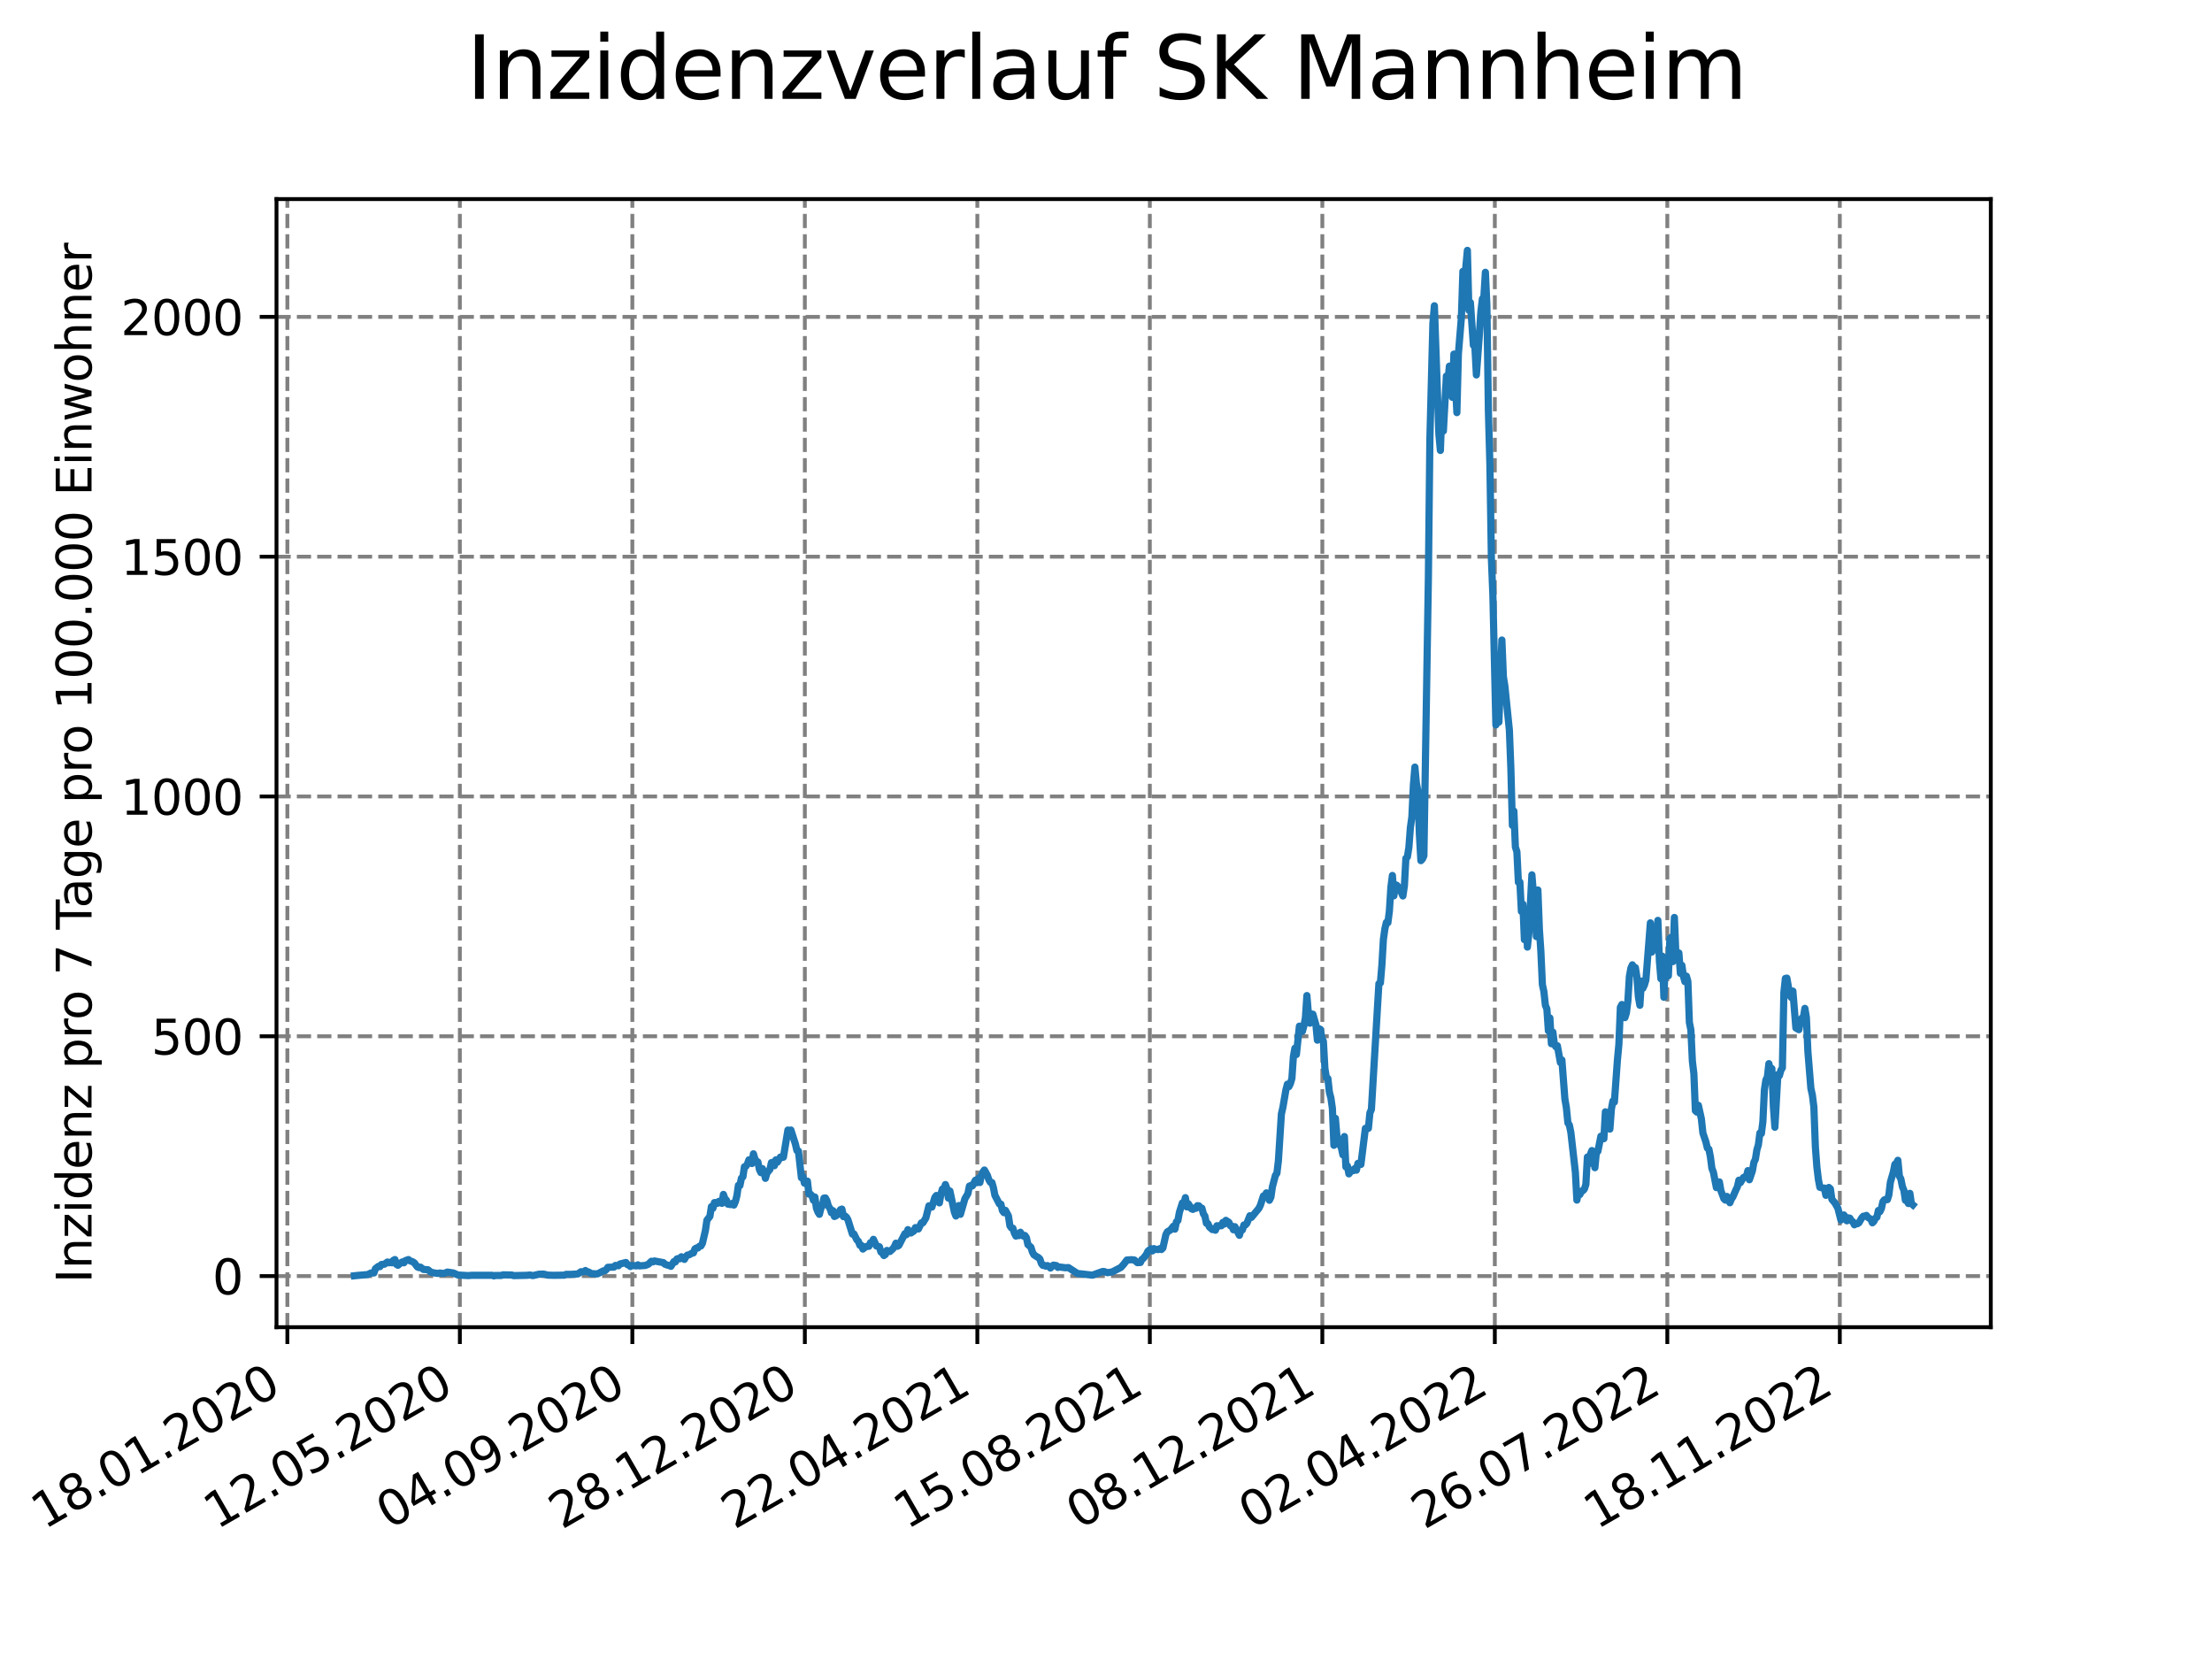 <?xml version="1.0" encoding="utf-8" standalone="no"?>
<!DOCTYPE svg PUBLIC "-//W3C//DTD SVG 1.1//EN"
  "http://www.w3.org/Graphics/SVG/1.1/DTD/svg11.dtd">
<svg xmlns:xlink="http://www.w3.org/1999/xlink" width="460.8pt" height="345.6pt" viewBox="0 0 460.8 345.6" xmlns="http://www.w3.org/2000/svg" version="1.1">
 <defs>
  <style type="text/css">*{stroke-linejoin: round; stroke-linecap: butt}</style>
 </defs>
 <g id="figure_1">
  <g id="patch_1">
   <path d="M 0 345.6 
L 460.8 345.6 
L 460.8 0 
L 0 0 
z
" style="fill: #ffffff"/>
  </g>
  <g id="axes_1">
   <g id="patch_2">
    <path d="M 57.6 276.48 
L 414.72 276.48 
L 414.72 41.472 
L 57.6 41.472 
z
" style="fill: #ffffff"/>
   </g>
   <g id="matplotlib.axis_1">
    <g id="xtick_1">
     <g id="line2d_1">
      <path d="M 59.863 276.48 
L 59.863 41.472 
" clip-path="url(#pa8c77281c5)" style="fill: none; stroke-dasharray: 2.96,1.28; stroke-dashoffset: 0; stroke: #808080; stroke-width: 0.8"/>
     </g>
     <g id="line2d_2">
      <defs>
       <path id="mc7de9e246f" d="M 0 0 
L 0 3.5 
" style="stroke: #000000; stroke-width: 0.8"/>
      </defs>
      <g>
       <use xlink:href="#mc7de9e246f" x="59.863" y="276.48" style="stroke: #000000; stroke-width: 0.8"/>
      </g>
     </g>
     <g id="text_1">
      <!-- 18.01.2020 -->
      <g transform="translate(9.238 318.689) rotate(-30) scale(0.1 -0.1)">
       <defs>
        <path id="DejaVuSans-31" d="M 794 531 
L 1825 531 
L 1825 4091 
L 703 3866 
L 703 4441 
L 1819 4666 
L 2450 4666 
L 2450 531 
L 3481 531 
L 3481 0 
L 794 0 
L 794 531 
z
" transform="scale(0.016)"/>
        <path id="DejaVuSans-38" d="M 2034 2216 
Q 1584 2216 1326 1975 
Q 1069 1734 1069 1313 
Q 1069 891 1326 650 
Q 1584 409 2034 409 
Q 2484 409 2743 651 
Q 3003 894 3003 1313 
Q 3003 1734 2745 1975 
Q 2488 2216 2034 2216 
z
M 1403 2484 
Q 997 2584 770 2862 
Q 544 3141 544 3541 
Q 544 4100 942 4425 
Q 1341 4750 2034 4750 
Q 2731 4750 3128 4425 
Q 3525 4100 3525 3541 
Q 3525 3141 3298 2862 
Q 3072 2584 2669 2484 
Q 3125 2378 3379 2068 
Q 3634 1759 3634 1313 
Q 3634 634 3220 271 
Q 2806 -91 2034 -91 
Q 1263 -91 848 271 
Q 434 634 434 1313 
Q 434 1759 690 2068 
Q 947 2378 1403 2484 
z
M 1172 3481 
Q 1172 3119 1398 2916 
Q 1625 2713 2034 2713 
Q 2441 2713 2670 2916 
Q 2900 3119 2900 3481 
Q 2900 3844 2670 4047 
Q 2441 4250 2034 4250 
Q 1625 4250 1398 4047 
Q 1172 3844 1172 3481 
z
" transform="scale(0.016)"/>
        <path id="DejaVuSans-2e" d="M 684 794 
L 1344 794 
L 1344 0 
L 684 0 
L 684 794 
z
" transform="scale(0.016)"/>
        <path id="DejaVuSans-30" d="M 2034 4250 
Q 1547 4250 1301 3770 
Q 1056 3291 1056 2328 
Q 1056 1369 1301 889 
Q 1547 409 2034 409 
Q 2525 409 2770 889 
Q 3016 1369 3016 2328 
Q 3016 3291 2770 3770 
Q 2525 4250 2034 4250 
z
M 2034 4750 
Q 2819 4750 3233 4129 
Q 3647 3509 3647 2328 
Q 3647 1150 3233 529 
Q 2819 -91 2034 -91 
Q 1250 -91 836 529 
Q 422 1150 422 2328 
Q 422 3509 836 4129 
Q 1250 4750 2034 4750 
z
" transform="scale(0.016)"/>
        <path id="DejaVuSans-32" d="M 1228 531 
L 3431 531 
L 3431 0 
L 469 0 
L 469 531 
Q 828 903 1448 1529 
Q 2069 2156 2228 2338 
Q 2531 2678 2651 2914 
Q 2772 3150 2772 3378 
Q 2772 3750 2511 3984 
Q 2250 4219 1831 4219 
Q 1534 4219 1204 4116 
Q 875 4013 500 3803 
L 500 4441 
Q 881 4594 1212 4672 
Q 1544 4750 1819 4750 
Q 2544 4750 2975 4387 
Q 3406 4025 3406 3419 
Q 3406 3131 3298 2873 
Q 3191 2616 2906 2266 
Q 2828 2175 2409 1742 
Q 1991 1309 1228 531 
z
" transform="scale(0.016)"/>
       </defs>
       <use xlink:href="#DejaVuSans-31"/>
       <use xlink:href="#DejaVuSans-38" x="63.623"/>
       <use xlink:href="#DejaVuSans-2e" x="127.246"/>
       <use xlink:href="#DejaVuSans-30" x="159.033"/>
       <use xlink:href="#DejaVuSans-31" x="222.656"/>
       <use xlink:href="#DejaVuSans-2e" x="286.279"/>
       <use xlink:href="#DejaVuSans-32" x="318.066"/>
       <use xlink:href="#DejaVuSans-30" x="381.689"/>
       <use xlink:href="#DejaVuSans-32" x="445.312"/>
       <use xlink:href="#DejaVuSans-30" x="508.936"/>
      </g>
     </g>
    </g>
    <g id="xtick_2">
     <g id="line2d_3">
      <path d="M 95.797 276.48 
L 95.797 41.472 
" clip-path="url(#pa8c77281c5)" style="fill: none; stroke-dasharray: 2.96,1.28; stroke-dashoffset: 0; stroke: #808080; stroke-width: 0.8"/>
     </g>
     <g id="line2d_4">
      <g>
       <use xlink:href="#mc7de9e246f" x="95.797" y="276.48" style="stroke: #000000; stroke-width: 0.8"/>
      </g>
     </g>
     <g id="text_2">
      <!-- 12.05.2020 -->
      <g transform="translate(45.171 318.689) rotate(-30) scale(0.1 -0.1)">
       <defs>
        <path id="DejaVuSans-35" d="M 691 4666 
L 3169 4666 
L 3169 4134 
L 1269 4134 
L 1269 2991 
Q 1406 3038 1543 3061 
Q 1681 3084 1819 3084 
Q 2600 3084 3056 2656 
Q 3513 2228 3513 1497 
Q 3513 744 3044 326 
Q 2575 -91 1722 -91 
Q 1428 -91 1123 -41 
Q 819 9 494 109 
L 494 744 
Q 775 591 1075 516 
Q 1375 441 1709 441 
Q 2250 441 2565 725 
Q 2881 1009 2881 1497 
Q 2881 1984 2565 2268 
Q 2250 2553 1709 2553 
Q 1456 2553 1204 2497 
Q 953 2441 691 2322 
L 691 4666 
z
" transform="scale(0.016)"/>
       </defs>
       <use xlink:href="#DejaVuSans-31"/>
       <use xlink:href="#DejaVuSans-32" x="63.623"/>
       <use xlink:href="#DejaVuSans-2e" x="127.246"/>
       <use xlink:href="#DejaVuSans-30" x="159.033"/>
       <use xlink:href="#DejaVuSans-35" x="222.656"/>
       <use xlink:href="#DejaVuSans-2e" x="286.279"/>
       <use xlink:href="#DejaVuSans-32" x="318.066"/>
       <use xlink:href="#DejaVuSans-30" x="381.689"/>
       <use xlink:href="#DejaVuSans-32" x="445.312"/>
       <use xlink:href="#DejaVuSans-30" x="508.936"/>
      </g>
     </g>
    </g>
    <g id="xtick_3">
     <g id="line2d_5">
      <path d="M 131.73 276.48 
L 131.73 41.472 
" clip-path="url(#pa8c77281c5)" style="fill: none; stroke-dasharray: 2.96,1.28; stroke-dashoffset: 0; stroke: #808080; stroke-width: 0.8"/>
     </g>
     <g id="line2d_6">
      <g>
       <use xlink:href="#mc7de9e246f" x="131.73" y="276.48" style="stroke: #000000; stroke-width: 0.8"/>
      </g>
     </g>
     <g id="text_3">
      <!-- 04.09.2020 -->
      <g transform="translate(81.105 318.689) rotate(-30) scale(0.1 -0.1)">
       <defs>
        <path id="DejaVuSans-34" d="M 2419 4116 
L 825 1625 
L 2419 1625 
L 2419 4116 
z
M 2253 4666 
L 3047 4666 
L 3047 1625 
L 3713 1625 
L 3713 1100 
L 3047 1100 
L 3047 0 
L 2419 0 
L 2419 1100 
L 313 1100 
L 313 1709 
L 2253 4666 
z
" transform="scale(0.016)"/>
        <path id="DejaVuSans-39" d="M 703 97 
L 703 672 
Q 941 559 1184 500 
Q 1428 441 1663 441 
Q 2288 441 2617 861 
Q 2947 1281 2994 2138 
Q 2813 1869 2534 1725 
Q 2256 1581 1919 1581 
Q 1219 1581 811 2004 
Q 403 2428 403 3163 
Q 403 3881 828 4315 
Q 1253 4750 1959 4750 
Q 2769 4750 3195 4129 
Q 3622 3509 3622 2328 
Q 3622 1225 3098 567 
Q 2575 -91 1691 -91 
Q 1453 -91 1209 -44 
Q 966 3 703 97 
z
M 1959 2075 
Q 2384 2075 2632 2365 
Q 2881 2656 2881 3163 
Q 2881 3666 2632 3958 
Q 2384 4250 1959 4250 
Q 1534 4250 1286 3958 
Q 1038 3666 1038 3163 
Q 1038 2656 1286 2365 
Q 1534 2075 1959 2075 
z
" transform="scale(0.016)"/>
       </defs>
       <use xlink:href="#DejaVuSans-30"/>
       <use xlink:href="#DejaVuSans-34" x="63.623"/>
       <use xlink:href="#DejaVuSans-2e" x="127.246"/>
       <use xlink:href="#DejaVuSans-30" x="159.033"/>
       <use xlink:href="#DejaVuSans-39" x="222.656"/>
       <use xlink:href="#DejaVuSans-2e" x="286.279"/>
       <use xlink:href="#DejaVuSans-32" x="318.066"/>
       <use xlink:href="#DejaVuSans-30" x="381.689"/>
       <use xlink:href="#DejaVuSans-32" x="445.312"/>
       <use xlink:href="#DejaVuSans-30" x="508.936"/>
      </g>
     </g>
    </g>
    <g id="xtick_4">
     <g id="line2d_7">
      <path d="M 167.664 276.48 
L 167.664 41.472 
" clip-path="url(#pa8c77281c5)" style="fill: none; stroke-dasharray: 2.96,1.28; stroke-dashoffset: 0; stroke: #808080; stroke-width: 0.8"/>
     </g>
     <g id="line2d_8">
      <g>
       <use xlink:href="#mc7de9e246f" x="167.664" y="276.48" style="stroke: #000000; stroke-width: 0.8"/>
      </g>
     </g>
     <g id="text_4">
      <!-- 28.12.2020 -->
      <g transform="translate(117.039 318.689) rotate(-30) scale(0.1 -0.1)">
       <use xlink:href="#DejaVuSans-32"/>
       <use xlink:href="#DejaVuSans-38" x="63.623"/>
       <use xlink:href="#DejaVuSans-2e" x="127.246"/>
       <use xlink:href="#DejaVuSans-31" x="159.033"/>
       <use xlink:href="#DejaVuSans-32" x="222.656"/>
       <use xlink:href="#DejaVuSans-2e" x="286.279"/>
       <use xlink:href="#DejaVuSans-32" x="318.066"/>
       <use xlink:href="#DejaVuSans-30" x="381.689"/>
       <use xlink:href="#DejaVuSans-32" x="445.312"/>
       <use xlink:href="#DejaVuSans-30" x="508.936"/>
      </g>
     </g>
    </g>
    <g id="xtick_5">
     <g id="line2d_9">
      <path d="M 203.598 276.48 
L 203.598 41.472 
" clip-path="url(#pa8c77281c5)" style="fill: none; stroke-dasharray: 2.96,1.28; stroke-dashoffset: 0; stroke: #808080; stroke-width: 0.8"/>
     </g>
     <g id="line2d_10">
      <g>
       <use xlink:href="#mc7de9e246f" x="203.598" y="276.48" style="stroke: #000000; stroke-width: 0.8"/>
      </g>
     </g>
     <g id="text_5">
      <!-- 22.04.2021 -->
      <g transform="translate(152.973 318.689) rotate(-30) scale(0.1 -0.1)">
       <use xlink:href="#DejaVuSans-32"/>
       <use xlink:href="#DejaVuSans-32" x="63.623"/>
       <use xlink:href="#DejaVuSans-2e" x="127.246"/>
       <use xlink:href="#DejaVuSans-30" x="159.033"/>
       <use xlink:href="#DejaVuSans-34" x="222.656"/>
       <use xlink:href="#DejaVuSans-2e" x="286.279"/>
       <use xlink:href="#DejaVuSans-32" x="318.066"/>
       <use xlink:href="#DejaVuSans-30" x="381.689"/>
       <use xlink:href="#DejaVuSans-32" x="445.312"/>
       <use xlink:href="#DejaVuSans-31" x="508.936"/>
      </g>
     </g>
    </g>
    <g id="xtick_6">
     <g id="line2d_11">
      <path d="M 239.532 276.48 
L 239.532 41.472 
" clip-path="url(#pa8c77281c5)" style="fill: none; stroke-dasharray: 2.96,1.28; stroke-dashoffset: 0; stroke: #808080; stroke-width: 0.8"/>
     </g>
     <g id="line2d_12">
      <g>
       <use xlink:href="#mc7de9e246f" x="239.532" y="276.48" style="stroke: #000000; stroke-width: 0.8"/>
      </g>
     </g>
     <g id="text_6">
      <!-- 15.08.2021 -->
      <g transform="translate(188.907 318.689) rotate(-30) scale(0.1 -0.1)">
       <use xlink:href="#DejaVuSans-31"/>
       <use xlink:href="#DejaVuSans-35" x="63.623"/>
       <use xlink:href="#DejaVuSans-2e" x="127.246"/>
       <use xlink:href="#DejaVuSans-30" x="159.033"/>
       <use xlink:href="#DejaVuSans-38" x="222.656"/>
       <use xlink:href="#DejaVuSans-2e" x="286.279"/>
       <use xlink:href="#DejaVuSans-32" x="318.066"/>
       <use xlink:href="#DejaVuSans-30" x="381.689"/>
       <use xlink:href="#DejaVuSans-32" x="445.312"/>
       <use xlink:href="#DejaVuSans-31" x="508.936"/>
      </g>
     </g>
    </g>
    <g id="xtick_7">
     <g id="line2d_13">
      <path d="M 275.466 276.48 
L 275.466 41.472 
" clip-path="url(#pa8c77281c5)" style="fill: none; stroke-dasharray: 2.96,1.28; stroke-dashoffset: 0; stroke: #808080; stroke-width: 0.8"/>
     </g>
     <g id="line2d_14">
      <g>
       <use xlink:href="#mc7de9e246f" x="275.466" y="276.48" style="stroke: #000000; stroke-width: 0.8"/>
      </g>
     </g>
     <g id="text_7">
      <!-- 08.12.2021 -->
      <g transform="translate(224.841 318.689) rotate(-30) scale(0.1 -0.1)">
       <use xlink:href="#DejaVuSans-30"/>
       <use xlink:href="#DejaVuSans-38" x="63.623"/>
       <use xlink:href="#DejaVuSans-2e" x="127.246"/>
       <use xlink:href="#DejaVuSans-31" x="159.033"/>
       <use xlink:href="#DejaVuSans-32" x="222.656"/>
       <use xlink:href="#DejaVuSans-2e" x="286.279"/>
       <use xlink:href="#DejaVuSans-32" x="318.066"/>
       <use xlink:href="#DejaVuSans-30" x="381.689"/>
       <use xlink:href="#DejaVuSans-32" x="445.312"/>
       <use xlink:href="#DejaVuSans-31" x="508.936"/>
      </g>
     </g>
    </g>
    <g id="xtick_8">
     <g id="line2d_15">
      <path d="M 311.4 276.48 
L 311.4 41.472 
" clip-path="url(#pa8c77281c5)" style="fill: none; stroke-dasharray: 2.96,1.28; stroke-dashoffset: 0; stroke: #808080; stroke-width: 0.8"/>
     </g>
     <g id="line2d_16">
      <g>
       <use xlink:href="#mc7de9e246f" x="311.4" y="276.48" style="stroke: #000000; stroke-width: 0.8"/>
      </g>
     </g>
     <g id="text_8">
      <!-- 02.04.2022 -->
      <g transform="translate(260.775 318.689) rotate(-30) scale(0.1 -0.1)">
       <use xlink:href="#DejaVuSans-30"/>
       <use xlink:href="#DejaVuSans-32" x="63.623"/>
       <use xlink:href="#DejaVuSans-2e" x="127.246"/>
       <use xlink:href="#DejaVuSans-30" x="159.033"/>
       <use xlink:href="#DejaVuSans-34" x="222.656"/>
       <use xlink:href="#DejaVuSans-2e" x="286.279"/>
       <use xlink:href="#DejaVuSans-32" x="318.066"/>
       <use xlink:href="#DejaVuSans-30" x="381.689"/>
       <use xlink:href="#DejaVuSans-32" x="445.312"/>
       <use xlink:href="#DejaVuSans-32" x="508.936"/>
      </g>
     </g>
    </g>
    <g id="xtick_9">
     <g id="line2d_17">
      <path d="M 347.334 276.48 
L 347.334 41.472 
" clip-path="url(#pa8c77281c5)" style="fill: none; stroke-dasharray: 2.96,1.28; stroke-dashoffset: 0; stroke: #808080; stroke-width: 0.8"/>
     </g>
     <g id="line2d_18">
      <g>
       <use xlink:href="#mc7de9e246f" x="347.334" y="276.48" style="stroke: #000000; stroke-width: 0.8"/>
      </g>
     </g>
     <g id="text_9">
      <!-- 26.07.2022 -->
      <g transform="translate(296.708 318.689) rotate(-30) scale(0.1 -0.1)">
       <defs>
        <path id="DejaVuSans-36" d="M 2113 2584 
Q 1688 2584 1439 2293 
Q 1191 2003 1191 1497 
Q 1191 994 1439 701 
Q 1688 409 2113 409 
Q 2538 409 2786 701 
Q 3034 994 3034 1497 
Q 3034 2003 2786 2293 
Q 2538 2584 2113 2584 
z
M 3366 4563 
L 3366 3988 
Q 3128 4100 2886 4159 
Q 2644 4219 2406 4219 
Q 1781 4219 1451 3797 
Q 1122 3375 1075 2522 
Q 1259 2794 1537 2939 
Q 1816 3084 2150 3084 
Q 2853 3084 3261 2657 
Q 3669 2231 3669 1497 
Q 3669 778 3244 343 
Q 2819 -91 2113 -91 
Q 1303 -91 875 529 
Q 447 1150 447 2328 
Q 447 3434 972 4092 
Q 1497 4750 2381 4750 
Q 2619 4750 2861 4703 
Q 3103 4656 3366 4563 
z
" transform="scale(0.016)"/>
        <path id="DejaVuSans-37" d="M 525 4666 
L 3525 4666 
L 3525 4397 
L 1831 0 
L 1172 0 
L 2766 4134 
L 525 4134 
L 525 4666 
z
" transform="scale(0.016)"/>
       </defs>
       <use xlink:href="#DejaVuSans-32"/>
       <use xlink:href="#DejaVuSans-36" x="63.623"/>
       <use xlink:href="#DejaVuSans-2e" x="127.246"/>
       <use xlink:href="#DejaVuSans-30" x="159.033"/>
       <use xlink:href="#DejaVuSans-37" x="222.656"/>
       <use xlink:href="#DejaVuSans-2e" x="286.279"/>
       <use xlink:href="#DejaVuSans-32" x="318.066"/>
       <use xlink:href="#DejaVuSans-30" x="381.689"/>
       <use xlink:href="#DejaVuSans-32" x="445.312"/>
       <use xlink:href="#DejaVuSans-32" x="508.936"/>
      </g>
     </g>
    </g>
    <g id="xtick_10">
     <g id="line2d_19">
      <path d="M 383.267 276.48 
L 383.267 41.472 
" clip-path="url(#pa8c77281c5)" style="fill: none; stroke-dasharray: 2.96,1.28; stroke-dashoffset: 0; stroke: #808080; stroke-width: 0.8"/>
     </g>
     <g id="line2d_20">
      <g>
       <use xlink:href="#mc7de9e246f" x="383.267" y="276.48" style="stroke: #000000; stroke-width: 0.8"/>
      </g>
     </g>
     <g id="text_10">
      <!-- 18.11.2022 -->
      <g transform="translate(332.642 318.689) rotate(-30) scale(0.1 -0.1)">
       <use xlink:href="#DejaVuSans-31"/>
       <use xlink:href="#DejaVuSans-38" x="63.623"/>
       <use xlink:href="#DejaVuSans-2e" x="127.246"/>
       <use xlink:href="#DejaVuSans-31" x="159.033"/>
       <use xlink:href="#DejaVuSans-31" x="222.656"/>
       <use xlink:href="#DejaVuSans-2e" x="286.279"/>
       <use xlink:href="#DejaVuSans-32" x="318.066"/>
       <use xlink:href="#DejaVuSans-30" x="381.689"/>
       <use xlink:href="#DejaVuSans-32" x="445.312"/>
       <use xlink:href="#DejaVuSans-32" x="508.936"/>
      </g>
     </g>
    </g>
   </g>
   <g id="matplotlib.axis_2">
    <g id="ytick_1">
     <g id="line2d_21">
      <path d="M 57.6 265.83 
L 414.72 265.83 
" clip-path="url(#pa8c77281c5)" style="fill: none; stroke-dasharray: 2.96,1.28; stroke-dashoffset: 0; stroke: #808080; stroke-width: 0.8"/>
     </g>
     <g id="line2d_22">
      <defs>
       <path id="m4a554c1c6c" d="M 0 0 
L -3.5 0 
" style="stroke: #000000; stroke-width: 0.8"/>
      </defs>
      <g>
       <use xlink:href="#m4a554c1c6c" x="57.6" y="265.83" style="stroke: #000000; stroke-width: 0.8"/>
      </g>
     </g>
     <g id="text_11">
      <!-- 0 -->
      <g transform="translate(44.237 269.629) scale(0.1 -0.1)">
       <use xlink:href="#DejaVuSans-30"/>
      </g>
     </g>
    </g>
    <g id="ytick_2">
     <g id="line2d_23">
      <path d="M 57.6 215.875 
L 414.72 215.875 
" clip-path="url(#pa8c77281c5)" style="fill: none; stroke-dasharray: 2.96,1.28; stroke-dashoffset: 0; stroke: #808080; stroke-width: 0.8"/>
     </g>
     <g id="line2d_24">
      <g>
       <use xlink:href="#m4a554c1c6c" x="57.6" y="215.875" style="stroke: #000000; stroke-width: 0.8"/>
      </g>
     </g>
     <g id="text_12">
      <!-- 500 -->
      <g transform="translate(31.512 219.674) scale(0.1 -0.1)">
       <use xlink:href="#DejaVuSans-35"/>
       <use xlink:href="#DejaVuSans-30" x="63.623"/>
       <use xlink:href="#DejaVuSans-30" x="127.246"/>
      </g>
     </g>
    </g>
    <g id="ytick_3">
     <g id="line2d_25">
      <path d="M 57.6 165.92 
L 414.72 165.92 
" clip-path="url(#pa8c77281c5)" style="fill: none; stroke-dasharray: 2.96,1.28; stroke-dashoffset: 0; stroke: #808080; stroke-width: 0.8"/>
     </g>
     <g id="line2d_26">
      <g>
       <use xlink:href="#m4a554c1c6c" x="57.6" y="165.92" style="stroke: #000000; stroke-width: 0.8"/>
      </g>
     </g>
     <g id="text_13">
      <!-- 1000 -->
      <g transform="translate(25.15 169.719) scale(0.1 -0.1)">
       <use xlink:href="#DejaVuSans-31"/>
       <use xlink:href="#DejaVuSans-30" x="63.623"/>
       <use xlink:href="#DejaVuSans-30" x="127.246"/>
       <use xlink:href="#DejaVuSans-30" x="190.869"/>
      </g>
     </g>
    </g>
    <g id="ytick_4">
     <g id="line2d_27">
      <path d="M 57.6 115.965 
L 414.72 115.965 
" clip-path="url(#pa8c77281c5)" style="fill: none; stroke-dasharray: 2.96,1.28; stroke-dashoffset: 0; stroke: #808080; stroke-width: 0.8"/>
     </g>
     <g id="line2d_28">
      <g>
       <use xlink:href="#m4a554c1c6c" x="57.6" y="115.965" style="stroke: #000000; stroke-width: 0.8"/>
      </g>
     </g>
     <g id="text_14">
      <!-- 1500 -->
      <g transform="translate(25.15 119.764) scale(0.1 -0.1)">
       <use xlink:href="#DejaVuSans-31"/>
       <use xlink:href="#DejaVuSans-35" x="63.623"/>
       <use xlink:href="#DejaVuSans-30" x="127.246"/>
       <use xlink:href="#DejaVuSans-30" x="190.869"/>
      </g>
     </g>
    </g>
    <g id="ytick_5">
     <g id="line2d_29">
      <path d="M 57.6 66.01 
L 414.72 66.01 
" clip-path="url(#pa8c77281c5)" style="fill: none; stroke-dasharray: 2.96,1.28; stroke-dashoffset: 0; stroke: #808080; stroke-width: 0.8"/>
     </g>
     <g id="line2d_30">
      <g>
       <use xlink:href="#m4a554c1c6c" x="57.6" y="66.01" style="stroke: #000000; stroke-width: 0.8"/>
      </g>
     </g>
     <g id="text_15">
      <!-- 2000 -->
      <g transform="translate(25.15 69.81) scale(0.1 -0.1)">
       <use xlink:href="#DejaVuSans-32"/>
       <use xlink:href="#DejaVuSans-30" x="63.623"/>
       <use xlink:href="#DejaVuSans-30" x="127.246"/>
       <use xlink:href="#DejaVuSans-30" x="190.869"/>
      </g>
     </g>
    </g>
    <g id="text_16">
     <!-- Inzidenz pro 7 Tage pro 100.000 Einwohner -->
     <g transform="translate(19.07 267.301) rotate(-90) scale(0.1 -0.1)">
      <defs>
       <path id="DejaVuSans-49" d="M 628 4666 
L 1259 4666 
L 1259 0 
L 628 0 
L 628 4666 
z
" transform="scale(0.016)"/>
       <path id="DejaVuSans-6e" d="M 3513 2113 
L 3513 0 
L 2938 0 
L 2938 2094 
Q 2938 2591 2744 2837 
Q 2550 3084 2163 3084 
Q 1697 3084 1428 2787 
Q 1159 2491 1159 1978 
L 1159 0 
L 581 0 
L 581 3500 
L 1159 3500 
L 1159 2956 
Q 1366 3272 1645 3428 
Q 1925 3584 2291 3584 
Q 2894 3584 3203 3211 
Q 3513 2838 3513 2113 
z
" transform="scale(0.016)"/>
       <path id="DejaVuSans-7a" d="M 353 3500 
L 3084 3500 
L 3084 2975 
L 922 459 
L 3084 459 
L 3084 0 
L 275 0 
L 275 525 
L 2438 3041 
L 353 3041 
L 353 3500 
z
" transform="scale(0.016)"/>
       <path id="DejaVuSans-69" d="M 603 3500 
L 1178 3500 
L 1178 0 
L 603 0 
L 603 3500 
z
M 603 4863 
L 1178 4863 
L 1178 4134 
L 603 4134 
L 603 4863 
z
" transform="scale(0.016)"/>
       <path id="DejaVuSans-64" d="M 2906 2969 
L 2906 4863 
L 3481 4863 
L 3481 0 
L 2906 0 
L 2906 525 
Q 2725 213 2448 61 
Q 2172 -91 1784 -91 
Q 1150 -91 751 415 
Q 353 922 353 1747 
Q 353 2572 751 3078 
Q 1150 3584 1784 3584 
Q 2172 3584 2448 3432 
Q 2725 3281 2906 2969 
z
M 947 1747 
Q 947 1113 1208 752 
Q 1469 391 1925 391 
Q 2381 391 2643 752 
Q 2906 1113 2906 1747 
Q 2906 2381 2643 2742 
Q 2381 3103 1925 3103 
Q 1469 3103 1208 2742 
Q 947 2381 947 1747 
z
" transform="scale(0.016)"/>
       <path id="DejaVuSans-65" d="M 3597 1894 
L 3597 1613 
L 953 1613 
Q 991 1019 1311 708 
Q 1631 397 2203 397 
Q 2534 397 2845 478 
Q 3156 559 3463 722 
L 3463 178 
Q 3153 47 2828 -22 
Q 2503 -91 2169 -91 
Q 1331 -91 842 396 
Q 353 884 353 1716 
Q 353 2575 817 3079 
Q 1281 3584 2069 3584 
Q 2775 3584 3186 3129 
Q 3597 2675 3597 1894 
z
M 3022 2063 
Q 3016 2534 2758 2815 
Q 2500 3097 2075 3097 
Q 1594 3097 1305 2825 
Q 1016 2553 972 2059 
L 3022 2063 
z
" transform="scale(0.016)"/>
       <path id="DejaVuSans-20" transform="scale(0.016)"/>
       <path id="DejaVuSans-70" d="M 1159 525 
L 1159 -1331 
L 581 -1331 
L 581 3500 
L 1159 3500 
L 1159 2969 
Q 1341 3281 1617 3432 
Q 1894 3584 2278 3584 
Q 2916 3584 3314 3078 
Q 3713 2572 3713 1747 
Q 3713 922 3314 415 
Q 2916 -91 2278 -91 
Q 1894 -91 1617 61 
Q 1341 213 1159 525 
z
M 3116 1747 
Q 3116 2381 2855 2742 
Q 2594 3103 2138 3103 
Q 1681 3103 1420 2742 
Q 1159 2381 1159 1747 
Q 1159 1113 1420 752 
Q 1681 391 2138 391 
Q 2594 391 2855 752 
Q 3116 1113 3116 1747 
z
" transform="scale(0.016)"/>
       <path id="DejaVuSans-72" d="M 2631 2963 
Q 2534 3019 2420 3045 
Q 2306 3072 2169 3072 
Q 1681 3072 1420 2755 
Q 1159 2438 1159 1844 
L 1159 0 
L 581 0 
L 581 3500 
L 1159 3500 
L 1159 2956 
Q 1341 3275 1631 3429 
Q 1922 3584 2338 3584 
Q 2397 3584 2469 3576 
Q 2541 3569 2628 3553 
L 2631 2963 
z
" transform="scale(0.016)"/>
       <path id="DejaVuSans-6f" d="M 1959 3097 
Q 1497 3097 1228 2736 
Q 959 2375 959 1747 
Q 959 1119 1226 758 
Q 1494 397 1959 397 
Q 2419 397 2687 759 
Q 2956 1122 2956 1747 
Q 2956 2369 2687 2733 
Q 2419 3097 1959 3097 
z
M 1959 3584 
Q 2709 3584 3137 3096 
Q 3566 2609 3566 1747 
Q 3566 888 3137 398 
Q 2709 -91 1959 -91 
Q 1206 -91 779 398 
Q 353 888 353 1747 
Q 353 2609 779 3096 
Q 1206 3584 1959 3584 
z
" transform="scale(0.016)"/>
       <path id="DejaVuSans-54" d="M -19 4666 
L 3928 4666 
L 3928 4134 
L 2272 4134 
L 2272 0 
L 1638 0 
L 1638 4134 
L -19 4134 
L -19 4666 
z
" transform="scale(0.016)"/>
       <path id="DejaVuSans-61" d="M 2194 1759 
Q 1497 1759 1228 1600 
Q 959 1441 959 1056 
Q 959 750 1161 570 
Q 1363 391 1709 391 
Q 2188 391 2477 730 
Q 2766 1069 2766 1631 
L 2766 1759 
L 2194 1759 
z
M 3341 1997 
L 3341 0 
L 2766 0 
L 2766 531 
Q 2569 213 2275 61 
Q 1981 -91 1556 -91 
Q 1019 -91 701 211 
Q 384 513 384 1019 
Q 384 1609 779 1909 
Q 1175 2209 1959 2209 
L 2766 2209 
L 2766 2266 
Q 2766 2663 2505 2880 
Q 2244 3097 1772 3097 
Q 1472 3097 1187 3025 
Q 903 2953 641 2809 
L 641 3341 
Q 956 3463 1253 3523 
Q 1550 3584 1831 3584 
Q 2591 3584 2966 3190 
Q 3341 2797 3341 1997 
z
" transform="scale(0.016)"/>
       <path id="DejaVuSans-67" d="M 2906 1791 
Q 2906 2416 2648 2759 
Q 2391 3103 1925 3103 
Q 1463 3103 1205 2759 
Q 947 2416 947 1791 
Q 947 1169 1205 825 
Q 1463 481 1925 481 
Q 2391 481 2648 825 
Q 2906 1169 2906 1791 
z
M 3481 434 
Q 3481 -459 3084 -895 
Q 2688 -1331 1869 -1331 
Q 1566 -1331 1297 -1286 
Q 1028 -1241 775 -1147 
L 775 -588 
Q 1028 -725 1275 -790 
Q 1522 -856 1778 -856 
Q 2344 -856 2625 -561 
Q 2906 -266 2906 331 
L 2906 616 
Q 2728 306 2450 153 
Q 2172 0 1784 0 
Q 1141 0 747 490 
Q 353 981 353 1791 
Q 353 2603 747 3093 
Q 1141 3584 1784 3584 
Q 2172 3584 2450 3431 
Q 2728 3278 2906 2969 
L 2906 3500 
L 3481 3500 
L 3481 434 
z
" transform="scale(0.016)"/>
       <path id="DejaVuSans-45" d="M 628 4666 
L 3578 4666 
L 3578 4134 
L 1259 4134 
L 1259 2753 
L 3481 2753 
L 3481 2222 
L 1259 2222 
L 1259 531 
L 3634 531 
L 3634 0 
L 628 0 
L 628 4666 
z
" transform="scale(0.016)"/>
       <path id="DejaVuSans-77" d="M 269 3500 
L 844 3500 
L 1563 769 
L 2278 3500 
L 2956 3500 
L 3675 769 
L 4391 3500 
L 4966 3500 
L 4050 0 
L 3372 0 
L 2619 2869 
L 1863 0 
L 1184 0 
L 269 3500 
z
" transform="scale(0.016)"/>
       <path id="DejaVuSans-68" d="M 3513 2113 
L 3513 0 
L 2938 0 
L 2938 2094 
Q 2938 2591 2744 2837 
Q 2550 3084 2163 3084 
Q 1697 3084 1428 2787 
Q 1159 2491 1159 1978 
L 1159 0 
L 581 0 
L 581 4863 
L 1159 4863 
L 1159 2956 
Q 1366 3272 1645 3428 
Q 1925 3584 2291 3584 
Q 2894 3584 3203 3211 
Q 3513 2838 3513 2113 
z
" transform="scale(0.016)"/>
      </defs>
      <use xlink:href="#DejaVuSans-49"/>
      <use xlink:href="#DejaVuSans-6e" x="29.492"/>
      <use xlink:href="#DejaVuSans-7a" x="92.871"/>
      <use xlink:href="#DejaVuSans-69" x="145.361"/>
      <use xlink:href="#DejaVuSans-64" x="173.145"/>
      <use xlink:href="#DejaVuSans-65" x="236.621"/>
      <use xlink:href="#DejaVuSans-6e" x="298.145"/>
      <use xlink:href="#DejaVuSans-7a" x="361.523"/>
      <use xlink:href="#DejaVuSans-20" x="414.014"/>
      <use xlink:href="#DejaVuSans-70" x="445.801"/>
      <use xlink:href="#DejaVuSans-72" x="509.277"/>
      <use xlink:href="#DejaVuSans-6f" x="548.141"/>
      <use xlink:href="#DejaVuSans-20" x="609.322"/>
      <use xlink:href="#DejaVuSans-37" x="641.109"/>
      <use xlink:href="#DejaVuSans-20" x="704.732"/>
      <use xlink:href="#DejaVuSans-54" x="736.52"/>
      <use xlink:href="#DejaVuSans-61" x="781.104"/>
      <use xlink:href="#DejaVuSans-67" x="842.383"/>
      <use xlink:href="#DejaVuSans-65" x="905.859"/>
      <use xlink:href="#DejaVuSans-20" x="967.383"/>
      <use xlink:href="#DejaVuSans-70" x="999.17"/>
      <use xlink:href="#DejaVuSans-72" x="1062.646"/>
      <use xlink:href="#DejaVuSans-6f" x="1101.51"/>
      <use xlink:href="#DejaVuSans-20" x="1162.691"/>
      <use xlink:href="#DejaVuSans-31" x="1194.479"/>
      <use xlink:href="#DejaVuSans-30" x="1258.102"/>
      <use xlink:href="#DejaVuSans-30" x="1321.725"/>
      <use xlink:href="#DejaVuSans-2e" x="1385.348"/>
      <use xlink:href="#DejaVuSans-30" x="1417.135"/>
      <use xlink:href="#DejaVuSans-30" x="1480.758"/>
      <use xlink:href="#DejaVuSans-30" x="1544.381"/>
      <use xlink:href="#DejaVuSans-20" x="1608.004"/>
      <use xlink:href="#DejaVuSans-45" x="1639.791"/>
      <use xlink:href="#DejaVuSans-69" x="1702.975"/>
      <use xlink:href="#DejaVuSans-6e" x="1730.758"/>
      <use xlink:href="#DejaVuSans-77" x="1794.137"/>
      <use xlink:href="#DejaVuSans-6f" x="1875.924"/>
      <use xlink:href="#DejaVuSans-68" x="1937.105"/>
      <use xlink:href="#DejaVuSans-6e" x="2000.484"/>
      <use xlink:href="#DejaVuSans-65" x="2063.863"/>
      <use xlink:href="#DejaVuSans-72" x="2125.387"/>
     </g>
    </g>
   </g>
   <g id="line2d_31">
    <path d="M 73.833 265.766 
L 74.77 265.669 
L 76.645 265.508 
L 77.27 265.187 
L 77.895 265.187 
L 78.207 264.286 
L 78.832 263.804 
L 79.145 263.868 
L 79.457 263.418 
L 80.082 263.354 
L 80.707 262.903 
L 81.019 263.064 
L 81.332 262.936 
L 81.644 263.064 
L 81.957 262.55 
L 82.269 262.389 
L 82.582 263.386 
L 82.894 263.579 
L 83.519 263.064 
L 83.832 262.871 
L 84.144 263.064 
L 84.457 262.614 
L 85.082 262.389 
L 85.394 262.646 
L 86.019 262.871 
L 86.331 263.096 
L 86.956 263.932 
L 87.269 264.061 
L 87.581 263.965 
L 88.206 264.447 
L 89.144 264.511 
L 89.769 265.026 
L 90.706 265.219 
L 91.331 265.283 
L 91.643 265.187 
L 92.268 265.283 
L 92.581 265.251 
L 93.206 264.994 
L 94.456 265.187 
L 95.393 265.605 
L 97.58 265.733 
L 98.205 265.669 
L 102.58 265.669 
L 102.892 265.798 
L 103.205 265.701 
L 104.142 265.701 
L 104.455 265.701 
L 104.767 265.573 
L 106.642 265.605 
L 106.954 265.733 
L 109.767 265.669 
L 110.392 265.605 
L 111.016 265.733 
L 112.266 265.444 
L 113.204 265.412 
L 114.141 265.637 
L 115.391 265.669 
L 117.578 265.637 
L 117.891 265.476 
L 118.828 265.476 
L 120.391 265.38 
L 121.015 264.929 
L 121.64 264.929 
L 121.953 264.672 
L 122.265 264.897 
L 122.578 264.962 
L 123.203 265.315 
L 124.453 265.38 
L 125.702 264.737 
L 126.015 264.737 
L 126.327 264.447 
L 126.64 263.997 
L 127.89 263.965 
L 128.202 263.611 
L 128.827 263.675 
L 129.14 263.321 
L 130.389 263 
L 130.702 263.45 
L 131.014 263.547 
L 131.327 263.836 
L 131.639 263.611 
L 132.577 263.707 
L 132.889 263.482 
L 133.202 263.707 
L 134.452 263.611 
L 135.077 263.354 
L 135.701 262.743 
L 136.014 262.871 
L 136.326 262.678 
L 138.201 263.032 
L 138.514 263.354 
L 139.139 263.579 
L 139.451 263.611 
L 139.764 263.804 
L 140.388 262.807 
L 140.701 262.871 
L 141.013 262.26 
L 141.326 262.164 
L 141.638 262.228 
L 141.951 261.81 
L 142.576 262.357 
L 142.888 261.778 
L 143.201 261.456 
L 143.513 261.424 
L 144.138 261.07 
L 144.451 261.006 
L 144.763 260.17 
L 145.075 259.977 
L 145.388 259.977 
L 145.7 259.623 
L 146.013 259.559 
L 146.325 259.012 
L 146.95 256.343 
L 147.263 254.188 
L 147.888 253.384 
L 148.2 251.358 
L 148.513 251.711 
L 148.825 250.521 
L 149.138 250.521 
L 149.45 250.682 
L 149.763 250.264 
L 150.075 250.232 
L 150.387 250.682 
L 150.7 248.817 
L 151.012 249.717 
L 151.325 250.007 
L 151.637 250.843 
L 152.262 250.94 
L 152.575 250.682 
L 152.887 251.036 
L 153.2 250.296 
L 153.512 249.074 
L 153.825 246.919 
L 154.137 246.984 
L 154.45 245.44 
L 154.762 245.151 
L 155.074 243.06 
L 155.387 242.964 
L 155.699 242.481 
L 156.012 241.613 
L 156.324 241.613 
L 156.637 242.385 
L 156.949 240.359 
L 157.262 241.42 
L 157.574 241.902 
L 157.887 242.063 
L 158.199 243.639 
L 158.512 244.282 
L 158.824 243.446 
L 159.137 244.154 
L 159.449 245.472 
L 159.762 244.379 
L 160.386 243.607 
L 160.699 242.192 
L 161.011 242.128 
L 161.324 242.835 
L 161.636 241.613 
L 161.949 242.095 
L 162.574 241.034 
L 162.886 241.131 
L 163.199 241.066 
L 164.136 235.406 
L 164.449 235.502 
L 164.761 235.406 
L 165.698 238.333 
L 166.011 239.683 
L 166.323 239.78 
L 166.948 245.344 
L 167.261 245.086 
L 167.573 246.469 
L 167.886 246.469 
L 168.198 246.051 
L 168.511 248.753 
L 168.823 248.753 
L 169.136 249.074 
L 169.448 250.039 
L 169.76 249.364 
L 170.073 251.679 
L 170.385 252.483 
L 170.698 252.966 
L 171.01 251.711 
L 171.323 251.133 
L 171.635 249.589 
L 171.948 249.557 
L 172.26 250.136 
L 172.573 251.261 
L 172.885 251.711 
L 173.198 252.644 
L 173.51 252.194 
L 173.823 253.416 
L 174.135 253.287 
L 174.448 253.03 
L 175.072 252.001 
L 175.385 251.872 
L 175.697 253.448 
L 176.01 253.287 
L 176.322 253.545 
L 176.635 254.091 
L 177.572 257.082 
L 177.885 257.05 
L 178.51 258.304 
L 178.822 258.594 
L 179.135 259.43 
L 179.447 259.43 
L 179.759 260.202 
L 180.384 259.687 
L 181.009 259.623 
L 181.322 258.883 
L 181.634 258.819 
L 181.947 258.176 
L 182.572 259.559 
L 183.197 259.719 
L 183.509 260.813 
L 183.822 261.038 
L 184.134 261.553 
L 184.446 261.327 
L 184.759 260.491 
L 185.384 260.716 
L 186.009 260.138 
L 186.321 259.687 
L 186.634 258.98 
L 186.946 259.623 
L 187.259 259.43 
L 188.509 256.986 
L 188.821 257.211 
L 189.134 256.15 
L 189.758 256.857 
L 190.383 256.439 
L 190.696 255.732 
L 191.321 256.021 
L 191.946 254.735 
L 192.258 254.735 
L 192.883 253.705 
L 193.508 251.197 
L 194.133 251.454 
L 194.758 249.428 
L 195.07 249.042 
L 195.383 249.139 
L 195.695 250.586 
L 196.008 248.753 
L 196.32 247.691 
L 196.633 247.82 
L 196.945 246.759 
L 197.258 247.627 
L 197.57 249.589 
L 197.883 248.109 
L 198.82 252.515 
L 199.133 253.319 
L 199.445 252.901 
L 199.757 251.133 
L 200.07 252.966 
L 201.007 249.717 
L 201.632 248.656 
L 201.945 247.08 
L 202.257 246.952 
L 202.57 247.048 
L 203.195 245.858 
L 203.507 246.373 
L 203.82 245.472 
L 204.132 246.341 
L 204.444 244.861 
L 204.757 244.154 
L 205.069 243.736 
L 205.694 244.861 
L 206.007 245.794 
L 206.319 246.308 
L 206.632 246.341 
L 206.944 247.402 
L 207.257 249.01 
L 208.194 250.811 
L 208.507 250.843 
L 208.819 252.194 
L 209.131 252.612 
L 209.444 252.13 
L 210.069 253.287 
L 210.381 255.346 
L 210.694 255.796 
L 211.006 255.86 
L 211.319 256.889 
L 211.631 257.5 
L 211.944 257.243 
L 212.256 257.404 
L 212.569 256.696 
L 212.881 257.211 
L 213.194 257.5 
L 213.506 257.372 
L 213.819 257.822 
L 214.131 259.269 
L 214.756 259.816 
L 215.068 260.813 
L 215.381 261.392 
L 216.006 261.81 
L 216.318 261.971 
L 216.631 262.292 
L 216.943 263.225 
L 217.256 263.611 
L 217.568 263.611 
L 217.881 263.772 
L 218.193 263.643 
L 218.506 263.804 
L 218.818 264.158 
L 219.443 263.547 
L 220.068 263.643 
L 220.38 264.029 
L 220.693 263.932 
L 221.943 264.093 
L 222.568 264.061 
L 224.442 265.283 
L 227.567 265.637 
L 229.442 264.962 
L 229.754 264.865 
L 230.067 264.897 
L 230.692 265.122 
L 231.317 265.026 
L 231.629 264.994 
L 233.504 264.029 
L 234.129 263.321 
L 234.754 262.485 
L 235.691 262.421 
L 236.316 262.485 
L 236.941 263.032 
L 237.566 263 
L 237.879 262.357 
L 238.191 262.131 
L 238.816 261.327 
L 239.128 260.652 
L 239.753 260.138 
L 240.066 260.588 
L 240.378 260.105 
L 240.691 260.266 
L 241.316 260.298 
L 241.628 260.105 
L 241.941 260.298 
L 242.253 259.977 
L 242.878 257.179 
L 243.191 256.6 
L 243.815 256.246 
L 244.44 255.442 
L 244.753 256.053 
L 245.065 254.542 
L 245.378 254.252 
L 245.69 252.548 
L 246.315 250.586 
L 246.628 250.747 
L 246.94 249.492 
L 247.253 251.422 
L 247.565 250.779 
L 248.19 251.808 
L 248.502 251.937 
L 248.815 251.647 
L 249.127 251.711 
L 249.44 251.165 
L 249.752 251.197 
L 250.065 251.615 
L 250.377 251.679 
L 250.69 252.869 
L 251.002 253.319 
L 251.315 254.831 
L 251.627 254.895 
L 251.94 255.603 
L 252.565 256.15 
L 252.877 256.085 
L 253.19 256.278 
L 253.502 255.346 
L 253.814 255.474 
L 254.127 255.281 
L 254.439 255.346 
L 254.752 254.638 
L 255.064 254.992 
L 255.377 254.22 
L 256.002 254.638 
L 256.314 255.346 
L 256.627 255.41 
L 256.939 256.182 
L 257.252 255.539 
L 258.189 257.34 
L 258.501 256.246 
L 258.814 256.214 
L 259.126 255.185 
L 259.439 255.185 
L 259.751 254.831 
L 260.376 253.255 
L 260.689 253.609 
L 262.251 251.711 
L 262.564 251.068 
L 263.189 249.139 
L 263.501 249.074 
L 263.813 248.495 
L 264.126 248.881 
L 264.438 250.039 
L 264.751 249.396 
L 265.063 247.241 
L 265.688 244.861 
L 266.001 244.411 
L 266.313 241.806 
L 266.938 232.061 
L 267.251 230.678 
L 267.876 227.044 
L 268.188 225.854 
L 268.5 226.369 
L 268.813 225.726 
L 269.125 224.664 
L 269.438 220.097 
L 269.75 218.361 
L 270.063 219.679 
L 270.688 213.762 
L 271 214.18 
L 271.313 214.855 
L 271.625 213.697 
L 271.938 212.057 
L 272.25 207.394 
L 272.563 211.157 
L 272.875 213.151 
L 273.187 211.221 
L 273.5 211.285 
L 274.125 213.472 
L 274.437 216.688 
L 274.75 214.276 
L 275.062 214.437 
L 275.375 216.27 
L 275.687 216.914 
L 276 222.574 
L 276.312 224.503 
L 276.625 224.664 
L 276.937 227.527 
L 277.25 228.717 
L 277.562 230.903 
L 277.875 238.59 
L 278.187 232.962 
L 278.499 236.628 
L 278.812 237.882 
L 279.437 239.137 
L 279.749 240.584 
L 280.062 236.757 
L 280.374 243.092 
L 280.687 242.867 
L 280.999 244.54 
L 281.624 243.736 
L 281.937 243.864 
L 282.249 243.414 
L 282.562 243.768 
L 282.874 242.353 
L 283.499 242.578 
L 284.436 235.052 
L 284.749 235.181 
L 285.061 235.052 
L 285.374 231.836 
L 285.686 231.129 
L 287.249 204.918 
L 287.561 204.757 
L 287.874 201.026 
L 288.186 195.687 
L 288.498 193.468 
L 288.811 192.15 
L 289.123 192.214 
L 289.436 189.77 
L 289.748 184.817 
L 290.061 182.373 
L 290.373 186.618 
L 290.686 184.303 
L 290.998 184.431 
L 291.623 185.203 
L 292.248 186.65 
L 292.561 184.528 
L 292.873 178.803 
L 293.185 178.514 
L 293.498 176.52 
L 293.81 172.403 
L 294.123 170.152 
L 294.435 163.559 
L 294.748 159.796 
L 295.06 163.173 
L 295.373 164.781 
L 295.685 173.818 
L 295.998 179.285 
L 296.31 178.964 
L 296.623 178.289 
L 297.56 120.303 
L 297.872 91.39 
L 298.497 67.398 
L 298.81 63.7 
L 299.747 90.49 
L 300.06 93.834 
L 300.372 85.441 
L 300.685 89.782 
L 301.31 78.333 
L 301.622 79.426 
L 301.935 76.275 
L 302.247 76.243 
L 302.56 82.771 
L 302.872 73.766 
L 303.497 85.955 
L 303.809 73.702 
L 304.434 66.144 
L 304.747 56.528 
L 305.059 62.574 
L 305.372 55.467 
L 305.684 52.154 
L 305.997 64.633 
L 306.309 63.025 
L 306.934 71.933 
L 307.247 72.222 
L 307.559 78.108 
L 308.184 69.65 
L 308.496 64.922 
L 308.809 62.253 
L 309.121 61.835 
L 309.434 56.721 
L 309.746 63.603 
L 310.059 85.537 
L 310.371 96.761 
L 310.684 116.315 
L 310.996 124.033 
L 311.621 151.016 
L 311.934 148.476 
L 312.246 150.437 
L 312.871 133.328 
L 313.183 140.982 
L 313.496 142.944 
L 314.433 152.11 
L 314.746 160.214 
L 315.058 171.953 
L 315.371 168.962 
L 315.683 176.455 
L 315.996 177.42 
L 316.308 183.788 
L 316.621 183.756 
L 316.933 189.866 
L 317.246 188.355 
L 317.558 195.752 
L 317.87 189.48 
L 318.183 197.295 
L 318.495 194.337 
L 319.12 182.244 
L 319.433 186.007 
L 319.745 186.779 
L 320.058 195.109 
L 320.37 185.396 
L 320.683 193.629 
L 320.995 198.26 
L 321.308 205.111 
L 321.62 206.558 
L 321.933 209.42 
L 322.245 210.192 
L 322.557 214.759 
L 322.87 212.057 
L 323.182 217.428 
L 323.495 215.016 
L 323.807 217.557 
L 324.12 218.071 
L 324.432 217.846 
L 325.057 221.352 
L 325.37 220.805 
L 325.995 228.942 
L 326.307 230.775 
L 326.62 233.927 
L 326.932 234.377 
L 327.245 235.953 
L 328.182 244.218 
L 328.494 250.007 
L 328.807 248.399 
L 329.119 248.849 
L 329.432 248.142 
L 329.744 248.045 
L 330.057 247.691 
L 330.369 246.727 
L 330.682 241.034 
L 330.994 242.449 
L 331.307 240.455 
L 331.619 239.683 
L 331.932 239.876 
L 332.244 243.253 
L 332.556 240.005 
L 332.869 239.844 
L 333.494 236.692 
L 334.119 237.207 
L 334.431 231.611 
L 334.744 232.029 
L 335.056 231.804 
L 335.369 235.213 
L 335.681 231.064 
L 335.994 229.36 
L 336.306 229.585 
L 336.931 220.901 
L 337.243 217.557 
L 337.556 209.838 
L 337.868 209.259 
L 338.181 211.35 
L 338.493 211.993 
L 338.806 210.996 
L 339.118 208.52 
L 339.431 203.406 
L 339.743 201.669 
L 340.056 200.994 
L 340.368 201.509 
L 340.681 201.573 
L 340.993 203.503 
L 341.306 207.683 
L 341.618 209.42 
L 341.931 204.371 
L 342.243 205.882 
L 342.555 205.207 
L 342.868 204.146 
L 343.805 192.246 
L 344.118 198.325 
L 344.43 195.302 
L 345.055 196.974 
L 345.368 191.732 
L 345.68 200.158 
L 345.993 203.888 
L 346.305 199.193 
L 346.618 207.748 
L 346.93 200.126 
L 347.242 199.933 
L 347.555 203.277 
L 347.867 195.494 
L 348.18 195.237 
L 348.492 200.319 
L 348.805 191.121 
L 349.117 198.807 
L 349.43 198.453 
L 349.742 198.518 
L 350.055 202.763 
L 350.367 201.09 
L 350.68 203.342 
L 350.992 204.499 
L 351.305 203.342 
L 351.617 204.435 
L 351.929 212.99 
L 352.242 214.566 
L 352.554 221.062 
L 352.867 223.699 
L 353.179 231.386 
L 353.492 231.675 
L 353.804 230.26 
L 354.429 233.09 
L 354.742 236.017 
L 355.367 237.882 
L 355.679 239.169 
L 355.992 239.394 
L 356.304 240.97 
L 356.617 243.382 
L 356.929 244.186 
L 357.554 247.402 
L 358.179 246.212 
L 358.491 248.013 
L 359.116 249.717 
L 359.429 250.007 
L 359.741 249.235 
L 360.054 249.717 
L 360.366 250.554 
L 360.679 249.782 
L 360.991 249.332 
L 361.616 247.884 
L 361.928 247.241 
L 362.241 245.858 
L 362.553 246.373 
L 363.178 245.311 
L 363.491 245.151 
L 363.803 245.118 
L 364.116 243.864 
L 364.428 245.762 
L 365.053 243.929 
L 365.366 242.128 
L 365.678 241.516 
L 365.991 239.523 
L 366.303 238.493 
L 366.616 236.017 
L 366.928 236.146 
L 367.24 233.637 
L 367.553 227.076 
L 367.865 224.986 
L 368.178 224.343 
L 368.49 221.577 
L 368.803 222.799 
L 369.115 222.606 
L 369.428 230.518 
L 369.74 234.827 
L 370.365 223.86 
L 370.678 224.085 
L 370.99 222.96 
L 371.303 222.445 
L 371.615 206.719 
L 371.927 203.824 
L 372.24 203.76 
L 372.865 207.362 
L 373.177 207.812 
L 373.49 206.461 
L 374.115 214.148 
L 374.74 214.501 
L 375.052 212.604 
L 375.365 212.089 
L 375.677 211.993 
L 375.99 210.063 
L 376.302 211.961 
L 376.614 219.004 
L 377.239 226.723 
L 377.552 228.138 
L 377.864 230.614 
L 378.177 238.944 
L 378.489 243.092 
L 378.802 245.697 
L 379.114 247.338 
L 379.739 247.498 
L 380.052 247.498 
L 380.364 249.01 
L 380.677 247.82 
L 380.989 247.37 
L 381.302 247.659 
L 381.614 249.846 
L 382.239 250.586 
L 382.864 251.679 
L 383.489 254.156 
L 384.114 253.094 
L 384.426 253.545 
L 384.739 254.316 
L 385.051 253.705 
L 385.364 253.77 
L 385.676 254.316 
L 385.989 254.509 
L 386.301 255.153 
L 386.613 254.927 
L 386.926 254.927 
L 387.238 254.735 
L 387.863 253.673 
L 388.176 253.352 
L 388.488 253.352 
L 388.801 253.191 
L 389.113 253.609 
L 389.738 253.995 
L 390.051 254.735 
L 390.363 254.445 
L 390.676 253.77 
L 390.988 253.577 
L 391.301 252.162 
L 391.613 252.419 
L 391.925 251.776 
L 392.238 250.329 
L 392.55 249.943 
L 393.175 249.91 
L 393.488 248.913 
L 393.8 246.276 
L 394.425 244.121 
L 394.738 242.546 
L 395.05 242.32 
L 395.363 241.709 
L 395.675 245.022 
L 395.988 245.601 
L 396.3 247.177 
L 396.612 247.949 
L 396.925 250.039 
L 397.237 250.136 
L 397.55 250.714 
L 397.862 248.592 
L 398.175 250.747 
L 398.487 251.004 
L 398.487 251.004 
" clip-path="url(#pa8c77281c5)" style="fill: none; stroke: #1f77b4; stroke-width: 1.5; stroke-linecap: square"/>
   </g>
   <g id="patch_3">
    <path d="M 57.6 276.48 
L 57.6 41.472 
" style="fill: none; stroke: #000000; stroke-width: 0.8; stroke-linejoin: miter; stroke-linecap: square"/>
   </g>
   <g id="patch_4">
    <path d="M 414.72 276.48 
L 414.72 41.472 
" style="fill: none; stroke: #000000; stroke-width: 0.8; stroke-linejoin: miter; stroke-linecap: square"/>
   </g>
   <g id="patch_5">
    <path d="M 57.6 276.48 
L 414.72 276.48 
" style="fill: none; stroke: #000000; stroke-width: 0.8; stroke-linejoin: miter; stroke-linecap: square"/>
   </g>
   <g id="patch_6">
    <path d="M 57.6 41.472 
L 414.72 41.472 
" style="fill: none; stroke: #000000; stroke-width: 0.8; stroke-linejoin: miter; stroke-linecap: square"/>
   </g>
  </g>
  <g id="text_17">
   <!-- Inzidenzverlauf SK Mannheim -->
   <g transform="translate(97.154 20.589) scale(0.18 -0.18)">
    <defs>
     <path id="DejaVuSans-76" d="M 191 3500 
L 800 3500 
L 1894 563 
L 2988 3500 
L 3597 3500 
L 2284 0 
L 1503 0 
L 191 3500 
z
" transform="scale(0.016)"/>
     <path id="DejaVuSans-6c" d="M 603 4863 
L 1178 4863 
L 1178 0 
L 603 0 
L 603 4863 
z
" transform="scale(0.016)"/>
     <path id="DejaVuSans-75" d="M 544 1381 
L 544 3500 
L 1119 3500 
L 1119 1403 
Q 1119 906 1312 657 
Q 1506 409 1894 409 
Q 2359 409 2629 706 
Q 2900 1003 2900 1516 
L 2900 3500 
L 3475 3500 
L 3475 0 
L 2900 0 
L 2900 538 
Q 2691 219 2414 64 
Q 2138 -91 1772 -91 
Q 1169 -91 856 284 
Q 544 659 544 1381 
z
M 1991 3584 
L 1991 3584 
z
" transform="scale(0.016)"/>
     <path id="DejaVuSans-66" d="M 2375 4863 
L 2375 4384 
L 1825 4384 
Q 1516 4384 1395 4259 
Q 1275 4134 1275 3809 
L 1275 3500 
L 2222 3500 
L 2222 3053 
L 1275 3053 
L 1275 0 
L 697 0 
L 697 3053 
L 147 3053 
L 147 3500 
L 697 3500 
L 697 3744 
Q 697 4328 969 4595 
Q 1241 4863 1831 4863 
L 2375 4863 
z
" transform="scale(0.016)"/>
     <path id="DejaVuSans-53" d="M 3425 4513 
L 3425 3897 
Q 3066 4069 2747 4153 
Q 2428 4238 2131 4238 
Q 1616 4238 1336 4038 
Q 1056 3838 1056 3469 
Q 1056 3159 1242 3001 
Q 1428 2844 1947 2747 
L 2328 2669 
Q 3034 2534 3370 2195 
Q 3706 1856 3706 1288 
Q 3706 609 3251 259 
Q 2797 -91 1919 -91 
Q 1588 -91 1214 -16 
Q 841 59 441 206 
L 441 856 
Q 825 641 1194 531 
Q 1563 422 1919 422 
Q 2459 422 2753 634 
Q 3047 847 3047 1241 
Q 3047 1584 2836 1778 
Q 2625 1972 2144 2069 
L 1759 2144 
Q 1053 2284 737 2584 
Q 422 2884 422 3419 
Q 422 4038 858 4394 
Q 1294 4750 2059 4750 
Q 2388 4750 2728 4690 
Q 3069 4631 3425 4513 
z
" transform="scale(0.016)"/>
     <path id="DejaVuSans-4b" d="M 628 4666 
L 1259 4666 
L 1259 2694 
L 3353 4666 
L 4166 4666 
L 1850 2491 
L 4331 0 
L 3500 0 
L 1259 2247 
L 1259 0 
L 628 0 
L 628 4666 
z
" transform="scale(0.016)"/>
     <path id="DejaVuSans-4d" d="M 628 4666 
L 1569 4666 
L 2759 1491 
L 3956 4666 
L 4897 4666 
L 4897 0 
L 4281 0 
L 4281 4097 
L 3078 897 
L 2444 897 
L 1241 4097 
L 1241 0 
L 628 0 
L 628 4666 
z
" transform="scale(0.016)"/>
     <path id="DejaVuSans-6d" d="M 3328 2828 
Q 3544 3216 3844 3400 
Q 4144 3584 4550 3584 
Q 5097 3584 5394 3201 
Q 5691 2819 5691 2113 
L 5691 0 
L 5113 0 
L 5113 2094 
Q 5113 2597 4934 2840 
Q 4756 3084 4391 3084 
Q 3944 3084 3684 2787 
Q 3425 2491 3425 1978 
L 3425 0 
L 2847 0 
L 2847 2094 
Q 2847 2600 2669 2842 
Q 2491 3084 2119 3084 
Q 1678 3084 1418 2786 
Q 1159 2488 1159 1978 
L 1159 0 
L 581 0 
L 581 3500 
L 1159 3500 
L 1159 2956 
Q 1356 3278 1631 3431 
Q 1906 3584 2284 3584 
Q 2666 3584 2933 3390 
Q 3200 3197 3328 2828 
z
" transform="scale(0.016)"/>
    </defs>
    <use xlink:href="#DejaVuSans-49"/>
    <use xlink:href="#DejaVuSans-6e" x="29.492"/>
    <use xlink:href="#DejaVuSans-7a" x="92.871"/>
    <use xlink:href="#DejaVuSans-69" x="145.361"/>
    <use xlink:href="#DejaVuSans-64" x="173.145"/>
    <use xlink:href="#DejaVuSans-65" x="236.621"/>
    <use xlink:href="#DejaVuSans-6e" x="298.145"/>
    <use xlink:href="#DejaVuSans-7a" x="361.523"/>
    <use xlink:href="#DejaVuSans-76" x="414.014"/>
    <use xlink:href="#DejaVuSans-65" x="473.193"/>
    <use xlink:href="#DejaVuSans-72" x="534.717"/>
    <use xlink:href="#DejaVuSans-6c" x="575.83"/>
    <use xlink:href="#DejaVuSans-61" x="603.613"/>
    <use xlink:href="#DejaVuSans-75" x="664.893"/>
    <use xlink:href="#DejaVuSans-66" x="728.271"/>
    <use xlink:href="#DejaVuSans-20" x="763.477"/>
    <use xlink:href="#DejaVuSans-53" x="795.264"/>
    <use xlink:href="#DejaVuSans-4b" x="858.74"/>
    <use xlink:href="#DejaVuSans-20" x="924.316"/>
    <use xlink:href="#DejaVuSans-4d" x="956.104"/>
    <use xlink:href="#DejaVuSans-61" x="1042.383"/>
    <use xlink:href="#DejaVuSans-6e" x="1103.662"/>
    <use xlink:href="#DejaVuSans-6e" x="1167.041"/>
    <use xlink:href="#DejaVuSans-68" x="1230.42"/>
    <use xlink:href="#DejaVuSans-65" x="1293.799"/>
    <use xlink:href="#DejaVuSans-69" x="1355.322"/>
    <use xlink:href="#DejaVuSans-6d" x="1383.105"/>
   </g>
  </g>
 </g>
 <defs>
  <clipPath id="pa8c77281c5">
   <rect x="57.6" y="41.472" width="357.12" height="235.008"/>
  </clipPath>
 </defs>
</svg>
